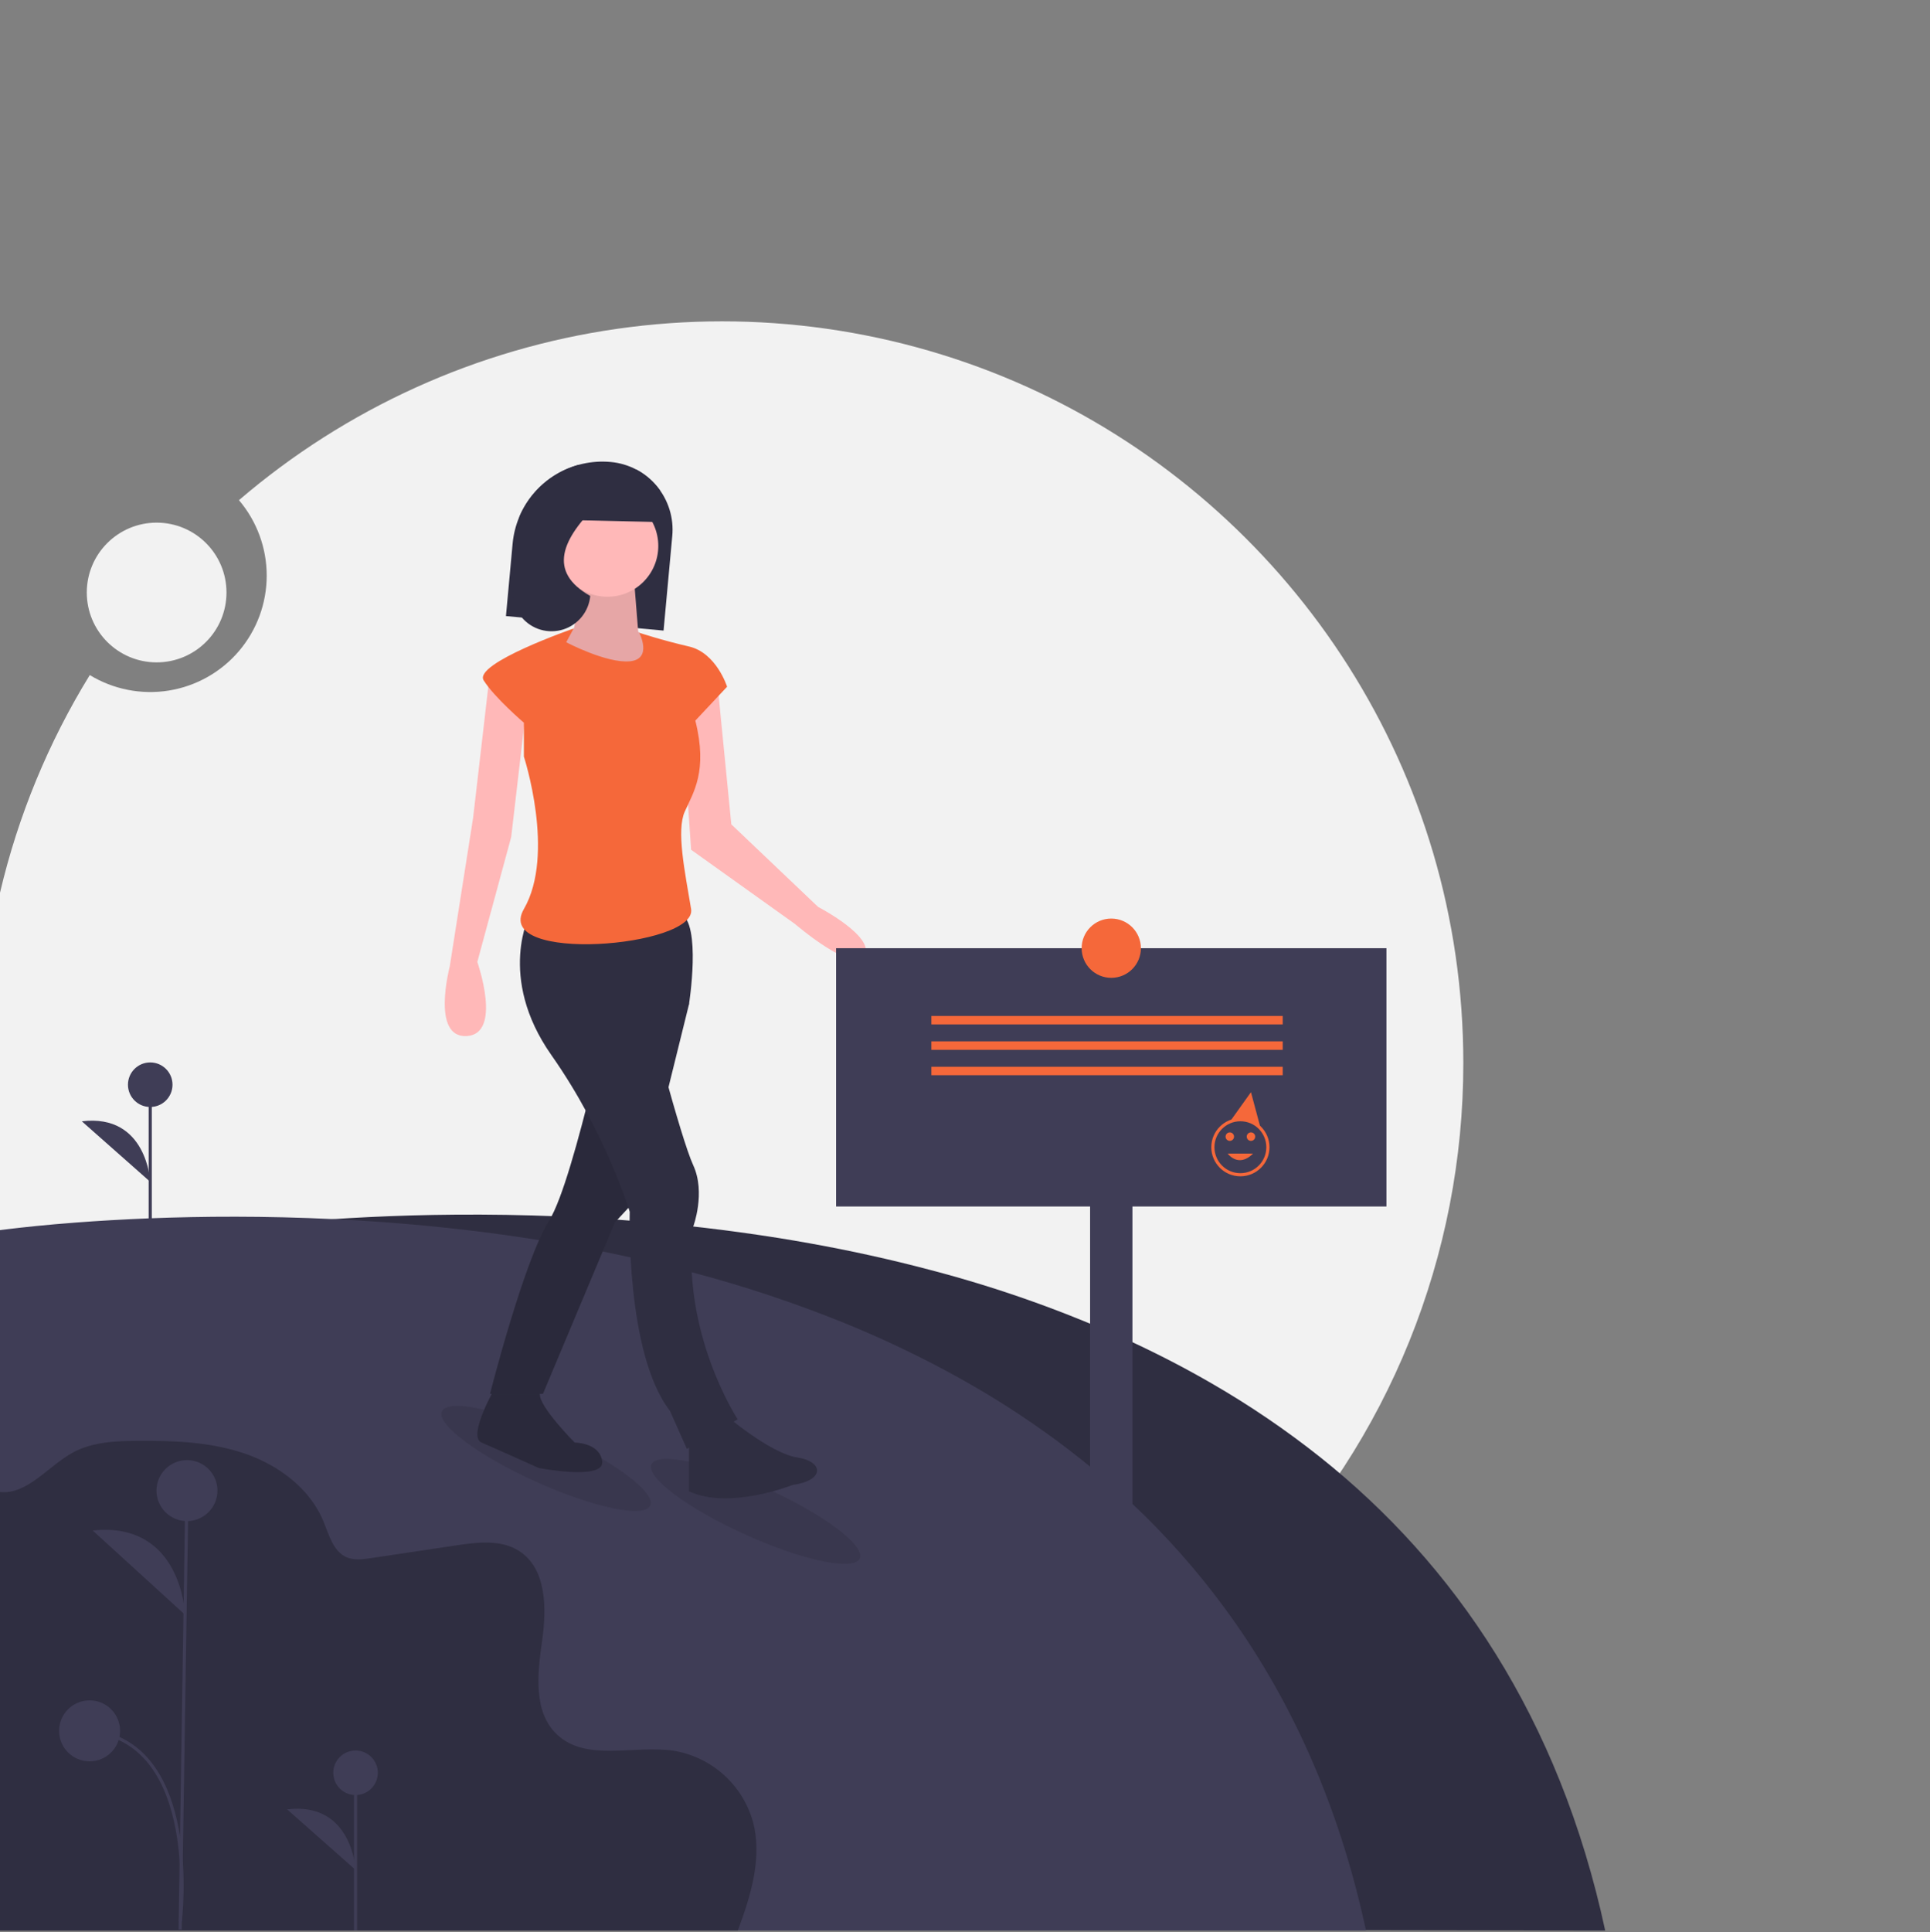 <svg width="1230" height="1231" viewBox="0 0 1230 1231" fill="none" xmlns="http://www.w3.org/2000/svg">
<rect x="0" y="0" width="1230" height="1231" fill="#808080" stroke="none"/>
<g clip-path="url(#clip0_596_1610)">
<path d="M932.578 677.294C932.667 799.948 885.029 917.823 799.746 1005.97C714.463 1094.13 598.227 1145.63 475.637 1149.6C470.457 1149.78 465.255 1149.86 460.03 1149.86C347.168 1150.03 238.004 1109.63 152.435 1036.04C140.523 1025.83 129.152 1015.05 118.319 1003.71C94.456 978.736 73.391 951.233 55.497 921.689C29.988 879.576 11.26 833.712 0 785.78V568.809C11.518 519.814 30.835 472.987 57.21 430.121C72.272 439.29 90.107 442.795 107.518 440.007C124.93 437.218 140.778 428.319 152.223 414.905C163.668 401.49 169.96 384.438 169.972 366.805C169.983 349.171 163.714 332.111 152.287 318.681C220.555 260.145 304.096 222.281 393.115 209.528C482.135 196.774 572.945 209.659 654.903 246.673C659.679 248.831 664.409 251.07 669.095 253.391C825.212 330.539 932.578 491.378 932.578 677.294Z" fill="#F2F2F2"/>
<path d="M99.825 422.04C124.411 422.04 144.341 402.109 144.341 377.524C144.341 352.938 124.411 333.007 99.825 333.007C75.239 333.007 55.309 352.938 55.309 377.524C55.309 402.109 75.239 422.04 99.825 422.04Z" fill="#F2F2F2"/>
<path d="M1023 1230.08L152.435 1228.73V782.434C152.934 782.367 153.487 782.299 154.094 782.218C161.783 781.233 178.025 779.331 200.903 777.591C254.903 773.49 345.825 770.293 448.361 782.218C463.995 784.039 479.873 786.225 495.993 788.774C509.389 790.919 522.896 793.352 536.517 796.072C542.439 797.259 548.374 798.509 554.323 799.822C567.287 802.669 580.282 805.821 593.309 809.279C637.23 820.757 680.062 836.059 721.313 855.009C738.553 863.036 755.524 871.791 772.089 881.382C796.412 895.392 819.656 911.197 841.629 928.664C926.48 996.342 993.713 1093.93 1023 1230.08Z" fill="#2F2E41"/>
<path d="M870.565 1230.08H0V783.783C0.499 783.716 1.052 783.648 1.659 783.567C2.792 783.419 4.101 783.257 5.598 783.082C14.259 782.029 28.949 780.424 48.469 778.94C62.026 777.915 77.917 776.944 95.751 776.242C128.882 774.961 168.69 774.65 212.573 776.768C239.053 778.05 267.031 780.208 295.926 783.567C311.561 785.388 327.438 787.574 343.559 790.123C356.954 792.268 370.462 794.701 384.082 797.421C390.004 798.608 395.94 799.858 401.889 801.171C414.852 804.018 427.847 807.17 440.874 810.628C473.789 819.292 506.121 830.033 537.677 842.787C548.172 847.05 558.573 851.574 568.879 856.358C574.707 859.07 580.503 861.871 586.267 864.762C597.545 870.401 608.674 876.39 619.655 882.731C636.675 892.548 653.177 903.237 669.095 914.756C670.309 915.605 671.523 916.496 672.737 917.386C678.295 921.487 683.781 925.696 689.195 930.013C691.043 931.496 692.891 932.98 694.725 934.491C703.939 942.045 712.932 949.955 721.705 958.22C743.259 978.53 762.93 1000.75 780.48 1024.6C821.327 1080.15 852.813 1147.74 870.511 1229.84C870.525 1229.92 870.552 1230 870.565 1230.08Z" fill="#3F3D56"/>
<path opacity="0.1" d="M414.424 959.245C418.104 951.098 391.365 931.067 354.701 914.505C318.037 897.943 285.332 891.122 281.651 899.269C277.971 907.417 304.709 927.448 341.373 944.01C378.037 960.572 410.743 967.393 414.424 959.245Z" fill="black"/>
<path opacity="0.1" d="M547.972 992.97C551.653 984.822 524.914 964.791 488.25 948.229C451.586 931.667 418.881 924.846 415.2 932.994C411.52 941.141 438.258 961.172 474.922 977.734C511.586 994.296 544.292 1001.12 547.972 992.97Z" fill="black"/>
<path d="M95.744 791.504V691.125" stroke="#3F3D56" stroke-width="2" stroke-miterlimit="10"/>
<path d="M95.744 705.32C103.584 705.32 109.939 698.964 109.939 691.125C109.939 683.285 103.584 676.93 95.744 676.93C87.904 676.93 81.549 683.285 81.549 691.125C81.549 698.964 87.904 705.32 95.744 705.32Z" fill="#3F3D56"/>
<path d="M95.745 752.991C95.745 752.991 93.717 709.375 52.145 714.445L95.745 752.991Z" fill="#3F3D56"/>
<path d="M322.448 392.535L332.597 393.467L367.136 396.648L422.892 401.775L428.445 341.485C428.973 335.818 428.377 330.102 426.693 324.665C425.009 319.228 422.27 314.177 418.631 309.8C414.992 305.423 410.526 301.807 405.488 299.158C400.451 296.509 394.94 294.88 389.271 294.363C377.148 293.237 364.981 295.988 354.522 302.22C344.062 308.452 335.851 317.843 331.071 329.041L331.063 329.06C328.713 334.573 327.238 340.418 326.691 346.385L322.448 392.535Z" fill="#2F2E41"/>
<path d="M364.899 366.057C364.899 366.057 368.946 399.782 364.899 401.131C360.852 402.48 347.362 407.876 347.362 407.876L371.644 433.506L406.717 434.855L414.811 409.225L406.717 402.48L404.02 368.755L364.899 366.057Z" fill="#FFB8B8"/>
<path opacity="0.1" d="M364.899 366.057C364.899 366.057 368.946 399.782 364.899 401.131C360.852 402.48 347.362 407.876 347.362 407.876L371.644 433.506L406.717 434.855L414.811 409.225L406.717 402.48L404.02 368.755L364.899 366.057Z" fill="black"/>
<path d="M312.289 428.111L301.497 521.19L286.658 615.619C286.658 615.619 274.518 661.484 297.45 660.135C320.383 658.786 304.195 612.921 304.195 612.921L325.779 533.331L335.222 452.392L312.289 428.111Z" fill="#FFB8B8"/>
<path d="M456.63 429.46L466.073 525.237L521.381 577.847C521.381 577.847 557.804 596.733 551.059 608.874C544.314 621.015 506.543 588.639 506.543 588.639L440.442 541.425L436.396 482.07L440.442 422.715L456.63 429.46Z" fill="#FFB8B8"/>
<path d="M316.336 882.717C316.336 882.717 297.45 915.093 306.893 919.14C316.336 923.187 343.316 935.327 343.316 935.327C343.316 935.327 385.134 943.421 383.785 931.281C382.436 919.14 366.248 919.14 366.248 919.14C366.248 919.14 343.401 896.207 344.033 888.113C344.664 880.019 316.336 882.717 316.336 882.717Z" fill="#2F2E41"/>
<path opacity="0.1" d="M316.336 882.717C316.336 882.717 297.45 915.093 306.893 919.14C316.336 923.187 343.316 935.327 343.316 935.327C343.316 935.327 385.134 943.421 383.785 931.281C382.436 919.14 366.248 919.14 366.248 919.14C366.248 919.14 343.401 896.207 344.033 888.113C344.664 880.019 316.336 882.717 316.336 882.717Z" fill="black"/>
<path d="M435.046 618.317L439.093 639.901L409.416 759.96L391.879 778.846L346.014 888.113H312.289C312.289 888.113 333.873 803.127 350.061 777.497C366.248 751.866 393.228 621.015 393.228 621.015L435.046 618.317Z" fill="#2F2E41"/>
<path opacity="0.1" d="M379.064 712.071L403.345 716.118L409.416 759.96L391.879 778.846L346.014 888.113H312.289C312.289 888.113 333.873 803.127 350.061 777.497C366.248 751.866 393.228 621.015 393.228 621.015L379.064 712.071Z" fill="black"/>
<path d="M337.92 581.894C337.92 581.894 316.336 622.364 351.409 672.276C386.483 722.188 401.322 772.101 401.322 772.101C401.322 772.101 398.624 862.483 426.952 898.905L437.744 923.187L470.12 904.301C470.12 904.301 433.697 848.993 441.791 781.544C441.791 781.544 449.885 759.96 441.791 742.423C433.697 724.886 412.114 641.25 412.114 641.25L439.093 639.901C439.093 639.901 447.187 588.639 433.697 581.894C420.208 575.15 337.92 581.894 337.92 581.894Z" fill="#2F2E41"/>
<path d="M460.677 900.254C460.677 900.254 490.355 925.885 507.892 928.583C525.429 931.281 525.429 943.421 505.194 946.119C505.194 946.119 464.724 962.307 439.094 950.166V916.442L460.677 900.254Z" fill="#2F2E41"/>
<path d="M387.158 380.222C405.038 380.222 419.533 365.727 419.533 347.846C419.533 329.966 405.038 315.471 387.158 315.471C369.277 315.471 354.782 329.966 354.782 347.846C354.782 365.727 369.277 380.222 387.158 380.222Z" fill="#FFB8B8"/>
<path d="M360.853 409.225L365.574 400.456C365.574 400.456 301.498 422.715 308.243 433.506C314.987 444.298 333.873 460.486 333.873 460.486V482.07C333.873 482.07 354.108 544.123 333.873 579.196C313.638 614.27 444.49 603.478 440.443 579.196C436.396 554.915 431 529.284 436.396 517.143C441.792 505.003 451.235 491.513 443.141 459.137L463.375 437.553C463.375 437.553 456.631 415.97 439.094 411.923C421.557 407.876 407.393 403.154 407.393 403.154C407.393 403.154 416.161 420.017 401.322 421.366C386.483 422.715 360.853 409.225 360.853 409.225Z" fill="#F5683A"/>
<path d="M332.598 393.467C335.754 397.185 339.938 399.89 344.624 401.241C349.311 402.592 354.292 402.531 358.943 401.064C363.595 399.597 367.71 396.791 370.774 392.996C373.838 389.2 375.713 384.586 376.166 379.73C348.888 364.278 357.791 343.487 381.622 320.479C382.072 315.587 381.056 310.671 378.704 306.358C376.352 302.044 372.77 298.528 368.413 296.256C360.14 298.593 352.493 302.75 346.032 308.422C339.571 314.095 334.46 321.139 331.072 329.041L331.064 329.06L326.81 375.183C326.505 378.463 326.86 381.77 327.854 384.911C328.848 388.051 330.461 390.96 332.598 393.467Z" fill="#2F2E41"/>
<path d="M370.578 331.514L420.251 332.653L420.712 312.559C416.776 306.962 411.572 302.377 405.524 299.176L371.338 298.398L370.578 331.514Z" fill="#2F2E41"/>
<path d="M470.214 1230.08H0V950.639C17.496 952.487 30.73 933.938 46.661 925.372C59.126 918.668 73.884 918.115 88.034 918.034C110.846 917.912 134.075 918.708 155.672 926.047C162.607 928.386 169.262 931.485 175.516 935.287C188.898 943.435 200.121 954.874 206.084 969.227C209.686 977.888 212.276 988.504 220.896 992.214C225.698 994.292 231.188 993.55 236.369 992.781C254.566 990.056 272.764 987.335 290.962 984.619C304.425 982.596 319.223 980.842 330.716 988.14C348.442 999.391 348.455 1024.9 345.474 1045.69C342.479 1066.48 339.754 1091 355.133 1105.3C373.776 1122.65 403.764 1111.81 428.963 1115.44C440.737 1117.32 451.741 1122.48 460.704 1130.34C469.667 1138.2 476.224 1148.44 479.617 1159.87C486.119 1183.03 478.7 1207.31 470.214 1230.08Z" fill="#2F2E41"/>
<path d="M114.796 1229.42L119.155 949.747" stroke="#3F3D56" stroke-width="2" stroke-miterlimit="10"/>
<path d="M119.154 969.174C129.883 969.174 138.581 960.476 138.581 949.747C138.581 939.018 129.883 930.32 119.154 930.32C108.424 930.32 99.727 939.018 99.727 949.747C99.727 960.476 108.424 969.174 119.154 969.174Z" fill="#3F3D56"/>
<path d="M117.921 1028.86C117.921 1028.86 116.076 969.129 59.081 975.18L117.921 1028.86Z" fill="#3F3D56"/>
<path d="M114.878 1224.08C114.878 1224.08 129.155 1109.5 57.092 1102.83" stroke="#3F3D56" stroke-width="2" stroke-miterlimit="10"/>
<path d="M57.092 1122.26C67.822 1122.26 76.519 1113.56 76.519 1102.83C76.519 1092.1 67.822 1083.4 57.092 1083.4C46.363 1083.4 37.665 1092.1 37.665 1102.83C37.665 1113.56 46.363 1122.26 57.092 1122.26Z" fill="#3F3D56"/>
<path d="M226.596 1229.92V1129.54" stroke="#3F3D56" stroke-width="2" stroke-miterlimit="10"/>
<path d="M226.595 1143.74C234.435 1143.74 240.791 1137.38 240.791 1129.54C240.791 1121.7 234.435 1115.35 226.595 1115.35C218.756 1115.35 212.4 1121.7 212.4 1129.54C212.4 1137.38 218.756 1143.74 226.595 1143.74Z" fill="#3F3D56"/>
<path d="M226.595 1191.41C226.595 1191.41 224.567 1147.79 182.996 1152.86L226.595 1191.41Z" fill="#3F3D56"/>
<path d="M721.705 617.642H694.726V1029.08H721.705V617.642Z" fill="#3F3D56"/>
<path d="M883.583 604.153H532.848V768.728H883.583V604.153Z" fill="#3F3D56"/>
<path d="M817.483 647.32H593.552V652.716H817.483V647.32Z" fill="#F5683A"/>
<path d="M817.483 663.508H593.552V668.904H817.483V663.508Z" fill="#F5683A"/>
<path d="M817.483 679.696H593.552V685.092H817.483V679.696Z" fill="#F5683A"/>
<path d="M708.215 623.038C718.645 623.038 727.101 614.583 727.101 604.153C727.101 593.722 718.645 585.267 708.215 585.267C697.785 585.267 689.329 593.722 689.329 604.153C689.329 614.583 697.785 623.038 708.215 623.038Z" fill="#F5683A"/>
<path d="M790.504 748.494C800.189 748.494 808.04 740.642 808.04 730.957C808.04 721.272 800.189 713.42 790.504 713.42C780.818 713.42 772.967 721.272 772.967 730.957C772.967 740.642 780.818 748.494 790.504 748.494Z" stroke="#F5683A" stroke-width="2" stroke-miterlimit="10"/>
<path d="M783.759 726.91C785.249 726.91 786.456 725.702 786.456 724.212C786.456 722.722 785.249 721.514 783.759 721.514C782.268 721.514 781.061 722.722 781.061 724.212C781.061 725.702 782.268 726.91 783.759 726.91Z" fill="#F5683A"/>
<path d="M797.248 726.91C798.738 726.91 799.946 725.702 799.946 724.212C799.946 722.722 798.738 721.514 797.248 721.514C795.758 721.514 794.55 722.722 794.55 724.212C794.55 725.702 795.758 726.91 797.248 726.91Z" fill="#F5683A"/>
<path d="M782.409 735.004C782.409 735.004 789.154 744.447 798.597 735.004H782.409Z" fill="#F5683A"/>
<path d="M783.758 714.766L797.248 695.883L803.486 719.176C803.486 719.176 797.248 710.716 783.758 714.766Z" fill="#F5683A"/>
</g>
<defs>
<clipPath id="clip0_596_1610">
<rect width="1023" height="1025.33" fill="white" transform="translate(0 204.746)"/>
</clipPath>
</defs>
</svg>
